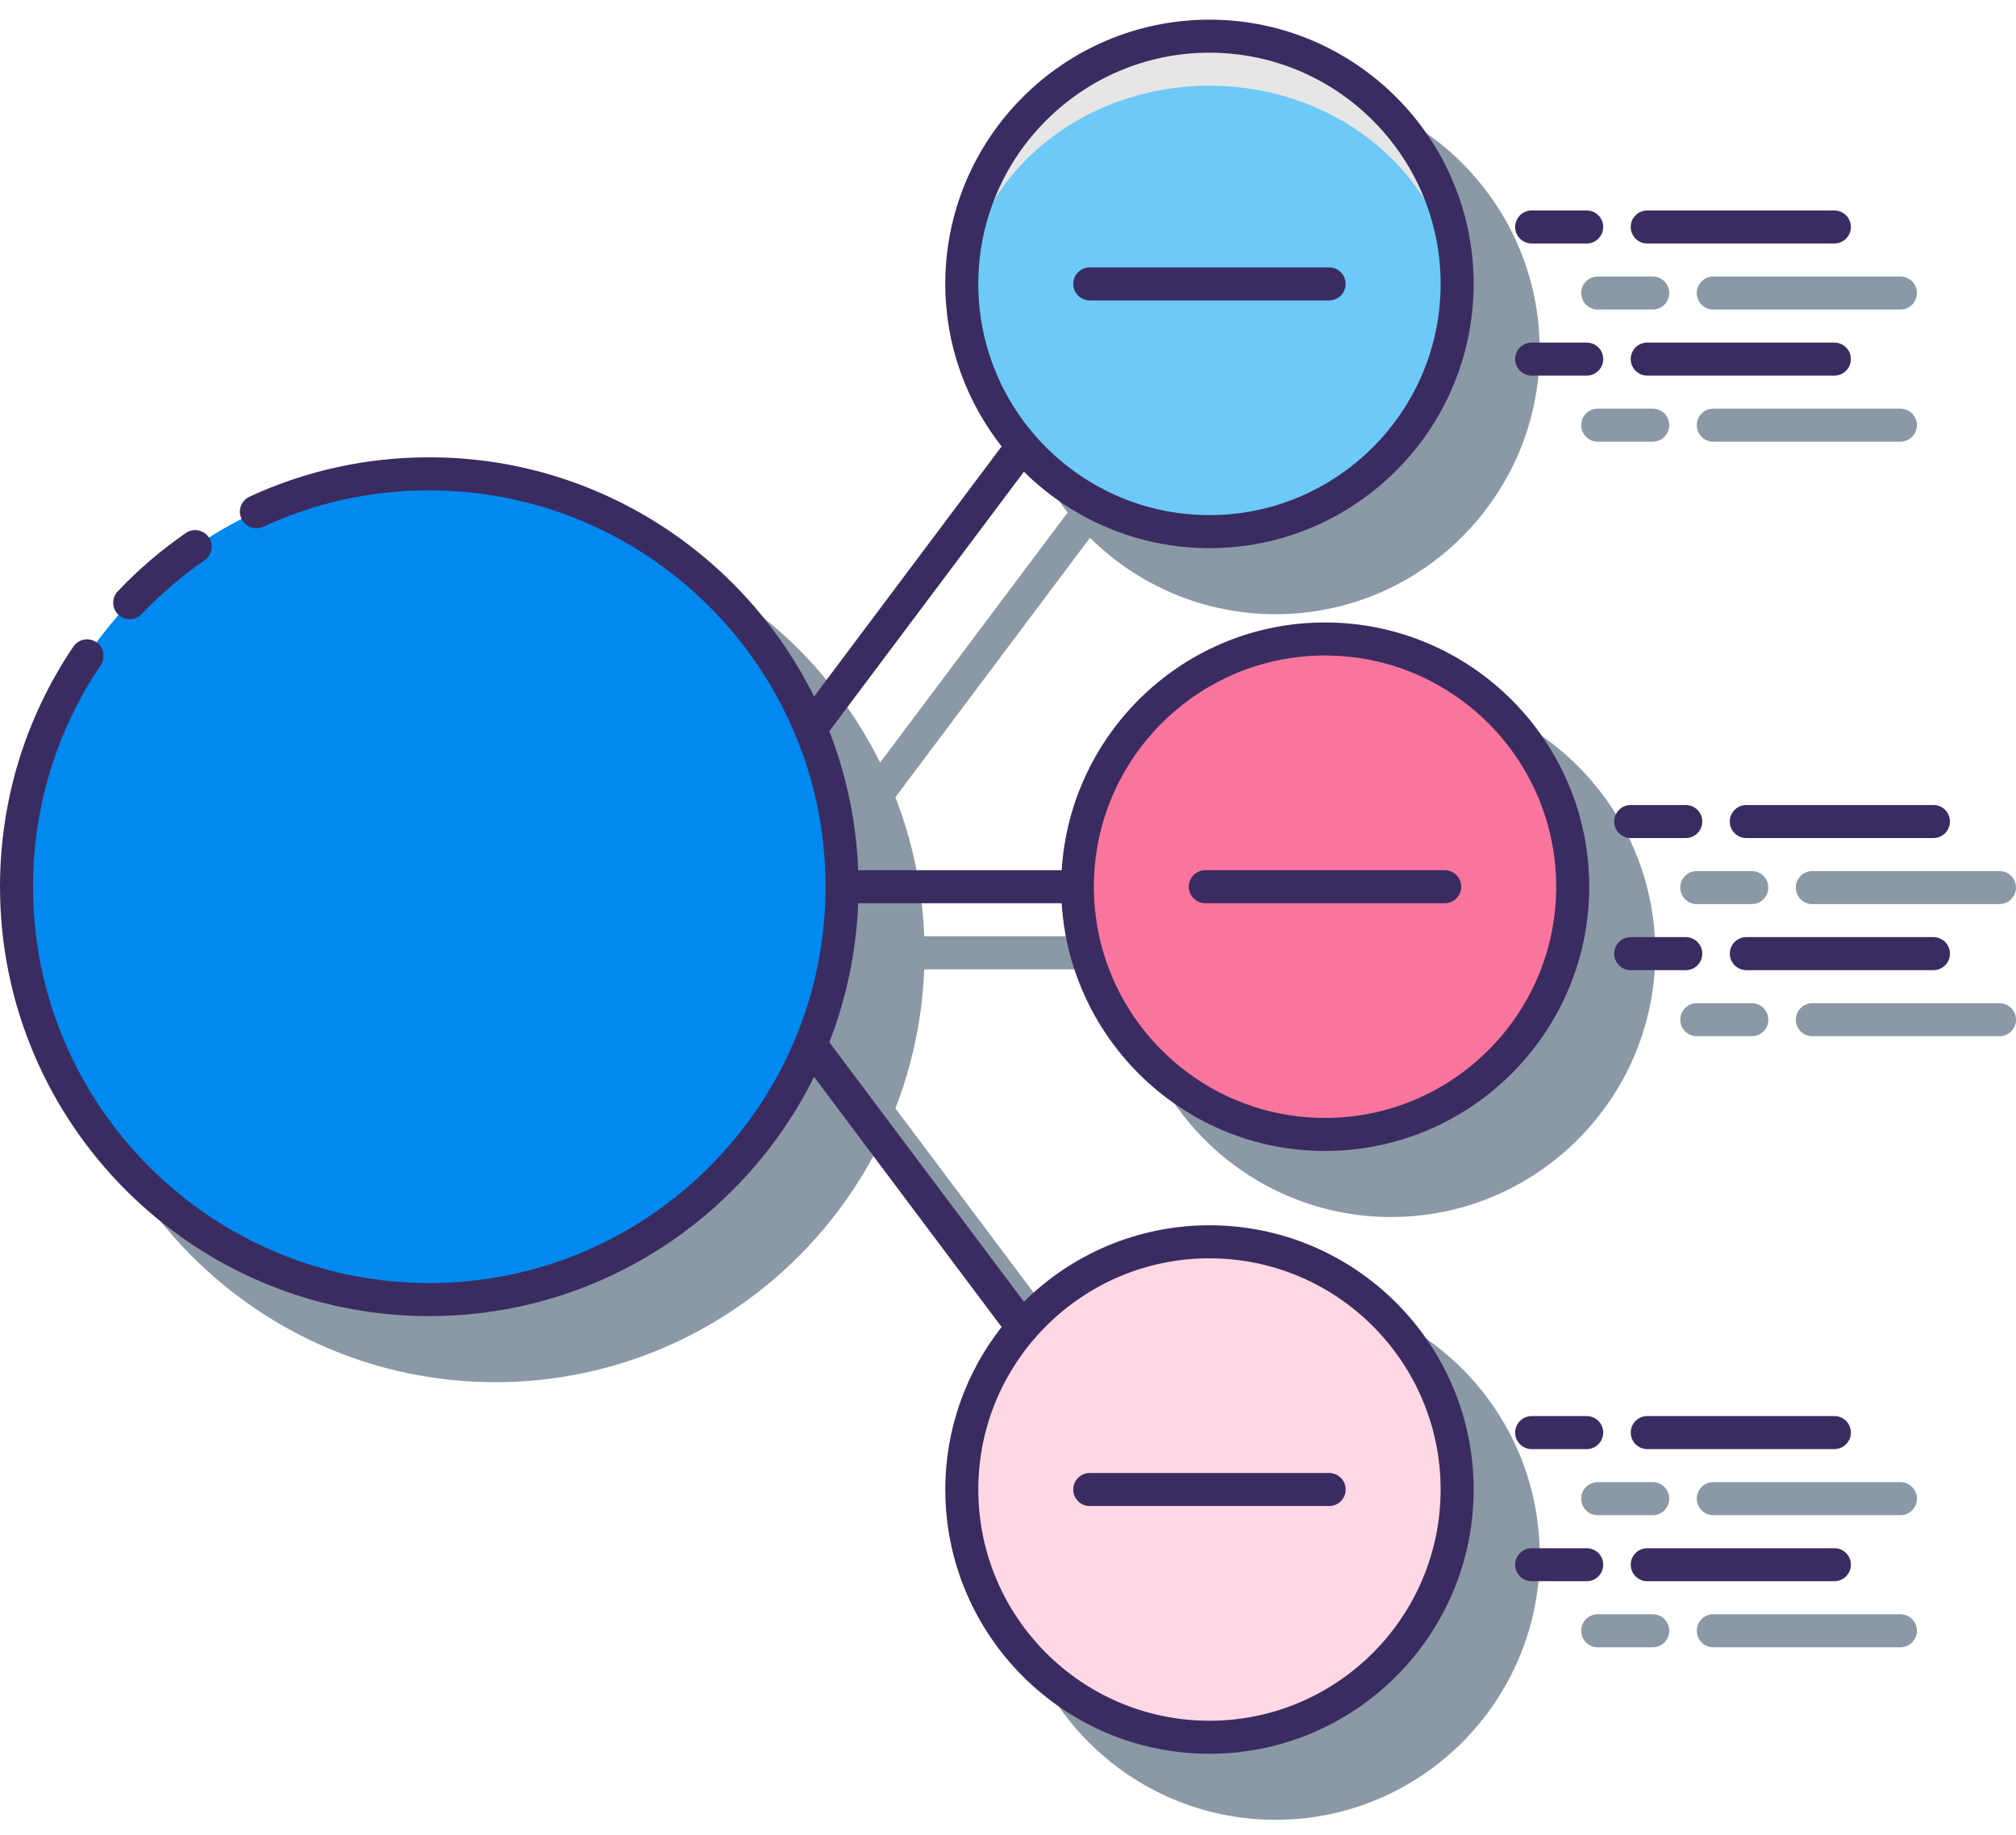 <svg width="89" height="81" viewBox="0 0 89 81" fill="none" xmlns="http://www.w3.org/2000/svg">
<path d="M40.801 42.781H49.786C50.165 48.871 55.227 53.715 61.412 53.715C67.842 53.715 73.075 48.482 73.075 42.052C73.075 35.621 67.842 30.389 61.412 30.389C55.227 30.389 50.165 35.232 49.786 41.323H40.801C40.719 39.167 40.275 37.103 39.528 35.188L48.118 23.735C50.226 25.819 53.119 27.109 56.309 27.109C62.74 27.109 67.972 21.877 67.972 15.446C67.972 9.016 62.74 3.783 56.309 3.783C49.879 3.783 44.647 9.016 44.647 15.446C44.647 18.155 45.583 20.645 47.139 22.628C47.128 22.641 47.112 22.648 47.101 22.662L38.854 33.658C35.752 27.408 29.306 23.1 21.868 23.1C11.418 23.1 2.916 31.602 2.916 42.052C2.916 52.502 11.418 61.004 21.868 61.004C29.306 61.004 35.753 56.695 38.854 50.445L47.101 61.441C47.112 61.456 47.129 61.461 47.141 61.474C45.584 63.457 44.647 65.947 44.647 68.657C44.647 75.088 49.879 80.32 56.31 80.32C62.741 80.32 67.973 75.088 67.973 68.657C67.973 62.227 62.741 56.995 56.31 56.995C53.12 56.995 50.226 58.285 48.118 60.368L39.528 48.915C40.275 47 40.719 44.937 40.801 42.781Z" fill="#8B98A6"/>
<path d="M72.964 12.204H70.534C70.132 12.204 69.805 12.531 69.805 12.933C69.805 13.336 70.132 13.662 70.534 13.662H72.964C73.366 13.662 73.692 13.336 73.692 12.933C73.692 12.531 73.366 12.204 72.964 12.204Z" fill="#8B98A6"/>
<path d="M75.636 13.662H83.897C84.299 13.662 84.626 13.336 84.626 12.933C84.626 12.531 84.299 12.204 83.897 12.204H75.636C75.234 12.204 74.907 12.531 74.907 12.933C74.907 13.336 75.234 13.662 75.636 13.662Z" fill="#8B98A6"/>
<path d="M72.964 18.036H70.534C70.132 18.036 69.805 18.362 69.805 18.765C69.805 19.167 70.132 19.494 70.534 19.494H72.964C73.366 19.494 73.692 19.167 73.692 18.765C73.692 18.362 73.366 18.036 72.964 18.036Z" fill="#8B98A6"/>
<path d="M75.636 19.494H83.897C84.299 19.494 84.626 19.167 84.626 18.765C84.626 18.362 84.299 18.036 83.897 18.036H75.636C75.234 18.036 74.907 18.362 74.907 18.765C74.907 19.167 75.234 19.494 75.636 19.494Z" fill="#8B98A6"/>
<path d="M72.964 65.416H70.534C70.132 65.416 69.805 65.742 69.805 66.145C69.805 66.548 70.132 66.874 70.534 66.874H72.964C73.366 66.874 73.692 66.548 73.692 66.145C73.692 65.742 73.366 65.416 72.964 65.416Z" fill="#8B98A6"/>
<path d="M83.897 65.416H75.637C75.234 65.416 74.908 65.742 74.908 66.145C74.908 66.548 75.234 66.874 75.637 66.874H83.897C84.3 66.874 84.626 66.548 84.626 66.145C84.626 65.742 84.3 65.416 83.897 65.416Z" fill="#8B98A6"/>
<path d="M72.964 71.247H70.534C70.132 71.247 69.805 71.573 69.805 71.976C69.805 72.379 70.132 72.705 70.534 72.705H72.964C73.366 72.705 73.692 72.379 73.692 71.976C73.692 71.573 73.366 71.247 72.964 71.247Z" fill="#8B98A6"/>
<path d="M83.897 71.247H75.637C75.234 71.247 74.908 71.573 74.908 71.976C74.908 72.379 75.234 72.705 75.637 72.705H83.897C84.3 72.705 84.626 72.379 84.626 71.976C84.626 71.573 84.3 71.247 83.897 71.247Z" fill="#8B98A6"/>
<path d="M74.907 39.904H77.337C77.739 39.904 78.065 39.577 78.065 39.175C78.065 38.772 77.739 38.446 77.337 38.446H74.907C74.505 38.446 74.178 38.772 74.178 39.175C74.178 39.577 74.505 39.904 74.907 39.904Z" fill="#8B98A6"/>
<path d="M79.28 39.175C79.28 39.577 79.607 39.904 80.009 39.904H88.27C88.673 39.904 88.999 39.577 88.999 39.175C88.999 38.772 88.673 38.446 88.27 38.446H80.009C79.607 38.446 79.28 38.772 79.28 39.175Z" fill="#8B98A6"/>
<path d="M77.337 45.735C77.74 45.735 78.066 45.409 78.066 45.006C78.066 44.603 77.74 44.277 77.337 44.277H74.908C74.505 44.277 74.179 44.603 74.179 45.006C74.179 45.409 74.505 45.735 74.908 45.735H77.337Z" fill="#8B98A6"/>
<path d="M88.271 44.277H80.01C79.608 44.277 79.281 44.603 79.281 45.006C79.281 45.409 79.608 45.735 80.01 45.735H88.271C88.673 45.735 89 45.409 89 45.006C89 44.603 88.673 44.277 88.271 44.277Z" fill="#8B98A6"/>
<path d="M18.952 57.359C29.016 57.359 37.175 49.2 37.175 39.136C37.175 29.072 29.016 20.913 18.952 20.913C8.888 20.913 0.729 29.072 0.729 39.136C0.729 49.2 8.888 57.359 18.952 57.359Z" fill="#0089EF"/>
<path d="M58.496 50.07C64.535 50.07 69.43 45.175 69.43 39.136C69.43 33.097 64.535 28.202 58.496 28.202C52.457 28.202 47.562 33.097 47.562 39.136C47.562 45.175 52.457 50.07 58.496 50.07Z" fill="#FA759E"/>
<path d="M53.394 23.464C59.432 23.464 64.327 18.569 64.327 12.531C64.327 6.492 59.432 1.597 53.394 1.597C47.355 1.597 42.46 6.492 42.46 12.531C42.46 18.569 47.355 23.464 53.394 23.464Z" fill="#E6E6E6"/>
<path d="M53.394 23.464C59.402 23.464 64.272 19.059 64.272 13.624C64.272 8.189 59.402 3.784 53.394 3.784C47.386 3.784 42.515 8.189 42.515 13.624C42.515 19.059 47.386 23.464 53.394 23.464Z" fill="#6DC9F7"/>
<path d="M53.394 76.676C59.432 76.676 64.327 71.781 64.327 65.742C64.327 59.703 59.432 54.808 53.394 54.808C47.355 54.808 42.46 59.703 42.46 65.742C42.46 71.781 47.355 76.676 53.394 76.676Z" fill="#FFD7E5"/>
<path d="M5.726 27.33C5.919 27.33 6.111 27.254 6.255 27.102C7.094 26.218 8.028 25.418 9.03 24.726C9.362 24.498 9.445 24.044 9.216 23.712C8.988 23.381 8.533 23.296 8.202 23.526C7.117 24.275 6.106 25.141 5.197 26.099C4.92 26.391 4.933 26.852 5.225 27.129C5.365 27.264 5.546 27.33 5.726 27.33Z" fill="#3A2C60"/>
<path d="M37.886 39.865H46.87C47.249 45.956 52.312 50.799 58.496 50.799C64.927 50.799 70.159 45.567 70.159 39.136C70.159 32.706 64.927 27.473 58.496 27.473C52.311 27.473 47.249 32.316 46.87 38.407H37.886C37.803 36.251 37.359 34.188 36.612 32.273L45.202 20.82C47.31 22.903 50.203 24.193 53.394 24.193C59.824 24.193 65.056 18.961 65.056 12.53C65.056 6.1 59.824 0.868 53.394 0.868C46.963 0.868 41.731 6.1 41.731 12.53C41.731 15.24 42.667 17.73 44.224 19.713C44.212 19.726 44.196 19.732 44.185 19.747L35.938 30.743C32.837 24.493 26.39 20.184 18.952 20.184C16.181 20.184 13.511 20.769 11.014 21.922C10.649 22.09 10.489 22.524 10.658 22.889C10.827 23.255 11.261 23.415 11.626 23.245C13.929 22.181 16.394 21.642 18.952 21.642C28.598 21.642 36.446 29.49 36.446 39.136C36.446 48.782 28.598 56.63 18.952 56.63C9.306 56.63 1.458 48.782 1.458 39.136C1.458 35.63 2.491 32.249 4.446 29.355C4.671 29.022 4.583 28.568 4.25 28.343C3.917 28.118 3.463 28.206 3.238 28.539C1.12 31.674 0 35.339 0 39.136C0 49.587 8.502 58.088 18.952 58.088C26.39 58.088 32.837 53.779 35.938 47.529L44.185 58.526C44.196 58.54 44.214 58.545 44.225 58.558C42.668 60.541 41.732 63.032 41.732 65.742C41.732 72.172 46.964 77.405 53.394 77.405C59.825 77.405 65.057 72.172 65.057 65.742C65.057 59.311 59.825 54.079 53.394 54.079C50.204 54.079 47.311 55.369 45.203 57.453L36.612 46C37.359 44.085 37.803 42.021 37.886 39.865ZM53.394 2.326C59.021 2.326 63.599 6.903 63.599 12.53C63.599 18.158 59.021 22.735 53.394 22.735C47.766 22.735 43.189 18.158 43.189 12.53C43.189 6.903 47.766 2.326 53.394 2.326ZM53.394 55.537C59.021 55.537 63.599 60.115 63.599 65.742C63.599 71.369 59.021 75.947 53.394 75.947C47.766 75.947 43.189 71.369 43.189 65.742C43.189 60.115 47.766 55.537 53.394 55.537ZM58.496 28.931C64.123 28.931 68.701 33.509 68.701 39.136C68.701 44.764 64.123 49.341 58.496 49.341C52.869 49.341 48.291 44.764 48.291 39.136C48.291 33.509 52.869 28.931 58.496 28.931Z" fill="#3A2C60"/>
<path d="M53.211 39.865H63.781C64.183 39.865 64.51 39.538 64.51 39.136C64.51 38.734 64.183 38.407 63.781 38.407H53.211C52.809 38.407 52.482 38.734 52.482 39.136C52.482 39.538 52.809 39.865 53.211 39.865Z" fill="#3A2C60"/>
<path d="M48.109 13.259H58.678C59.081 13.259 59.407 12.933 59.407 12.53C59.407 12.128 59.081 11.802 58.678 11.802H48.109C47.706 11.802 47.38 12.128 47.38 12.53C47.38 12.933 47.706 13.259 48.109 13.259Z" fill="#3A2C60"/>
<path d="M48.109 66.471H58.678C59.081 66.471 59.407 66.145 59.407 65.742C59.407 65.339 59.081 65.013 58.678 65.013H48.109C47.706 65.013 47.38 65.339 47.38 65.742C47.38 66.145 47.706 66.471 48.109 66.471Z" fill="#3A2C60"/>
<path d="M70.048 9.289H67.618C67.216 9.289 66.889 9.615 66.889 10.018C66.889 10.42 67.216 10.747 67.618 10.747H70.048C70.45 10.747 70.777 10.42 70.777 10.018C70.777 9.615 70.45 9.289 70.048 9.289Z" fill="#3A2C60"/>
<path d="M72.72 10.747H80.981C81.383 10.747 81.71 10.42 81.71 10.018C81.71 9.615 81.383 9.289 80.981 9.289H72.72C72.318 9.289 71.991 9.615 71.991 10.018C71.991 10.42 72.318 10.747 72.72 10.747Z" fill="#3A2C60"/>
<path d="M70.048 15.12H67.618C67.216 15.12 66.889 15.447 66.889 15.849C66.889 16.252 67.216 16.578 67.618 16.578H70.048C70.45 16.578 70.777 16.252 70.777 15.849C70.777 15.447 70.45 15.12 70.048 15.12Z" fill="#3A2C60"/>
<path d="M72.72 16.578H80.981C81.383 16.578 81.71 16.252 81.71 15.849C81.71 15.447 81.383 15.12 80.981 15.12H72.72C72.318 15.12 71.991 15.447 71.991 15.849C71.991 16.252 72.318 16.578 72.72 16.578Z" fill="#3A2C60"/>
<path d="M70.048 62.5H67.618C67.216 62.5 66.889 62.826 66.889 63.229C66.889 63.632 67.216 63.958 67.618 63.958H70.048C70.45 63.958 70.777 63.632 70.777 63.229C70.777 62.826 70.45 62.5 70.048 62.5Z" fill="#3A2C60"/>
<path d="M80.982 62.5H72.721C72.319 62.5 71.992 62.826 71.992 63.229C71.992 63.632 72.319 63.958 72.721 63.958H80.982C81.384 63.958 81.711 63.632 81.711 63.229C81.711 62.826 81.384 62.5 80.982 62.5Z" fill="#3A2C60"/>
<path d="M70.048 68.332H67.618C67.216 68.332 66.889 68.657 66.889 69.06C66.889 69.463 67.216 69.789 67.618 69.789H70.048C70.45 69.789 70.777 69.463 70.777 69.06C70.777 68.657 70.45 68.332 70.048 68.332Z" fill="#3A2C60"/>
<path d="M80.982 68.332H72.721C72.319 68.332 71.992 68.657 71.992 69.06C71.992 69.463 72.319 69.789 72.721 69.789H80.982C81.384 69.789 81.711 69.463 81.711 69.06C81.711 68.657 81.384 68.332 80.982 68.332Z" fill="#3A2C60"/>
<path d="M71.991 36.988H74.421C74.823 36.988 75.15 36.661 75.15 36.259C75.15 35.857 74.823 35.53 74.421 35.53H71.991C71.589 35.53 71.262 35.857 71.262 36.259C71.262 36.661 71.589 36.988 71.991 36.988Z" fill="#3A2C60"/>
<path d="M76.365 36.259C76.365 36.661 76.691 36.988 77.094 36.988H85.355C85.757 36.988 86.083 36.661 86.083 36.259C86.083 35.857 85.757 35.53 85.355 35.53H77.094C76.691 35.53 76.365 35.857 76.365 36.259Z" fill="#3A2C60"/>
<path d="M74.421 42.819C74.824 42.819 75.15 42.493 75.15 42.09C75.15 41.687 74.824 41.361 74.421 41.361H71.992C71.59 41.361 71.263 41.687 71.263 42.09C71.263 42.493 71.59 42.819 71.992 42.819H74.421Z" fill="#3A2C60"/>
<path d="M85.355 41.361H77.094C76.692 41.361 76.366 41.687 76.366 42.09C76.366 42.493 76.692 42.819 77.094 42.819H85.355C85.758 42.819 86.084 42.493 86.084 42.09C86.084 41.687 85.758 41.361 85.355 41.361Z" fill="#3A2C60"/>
</svg>
